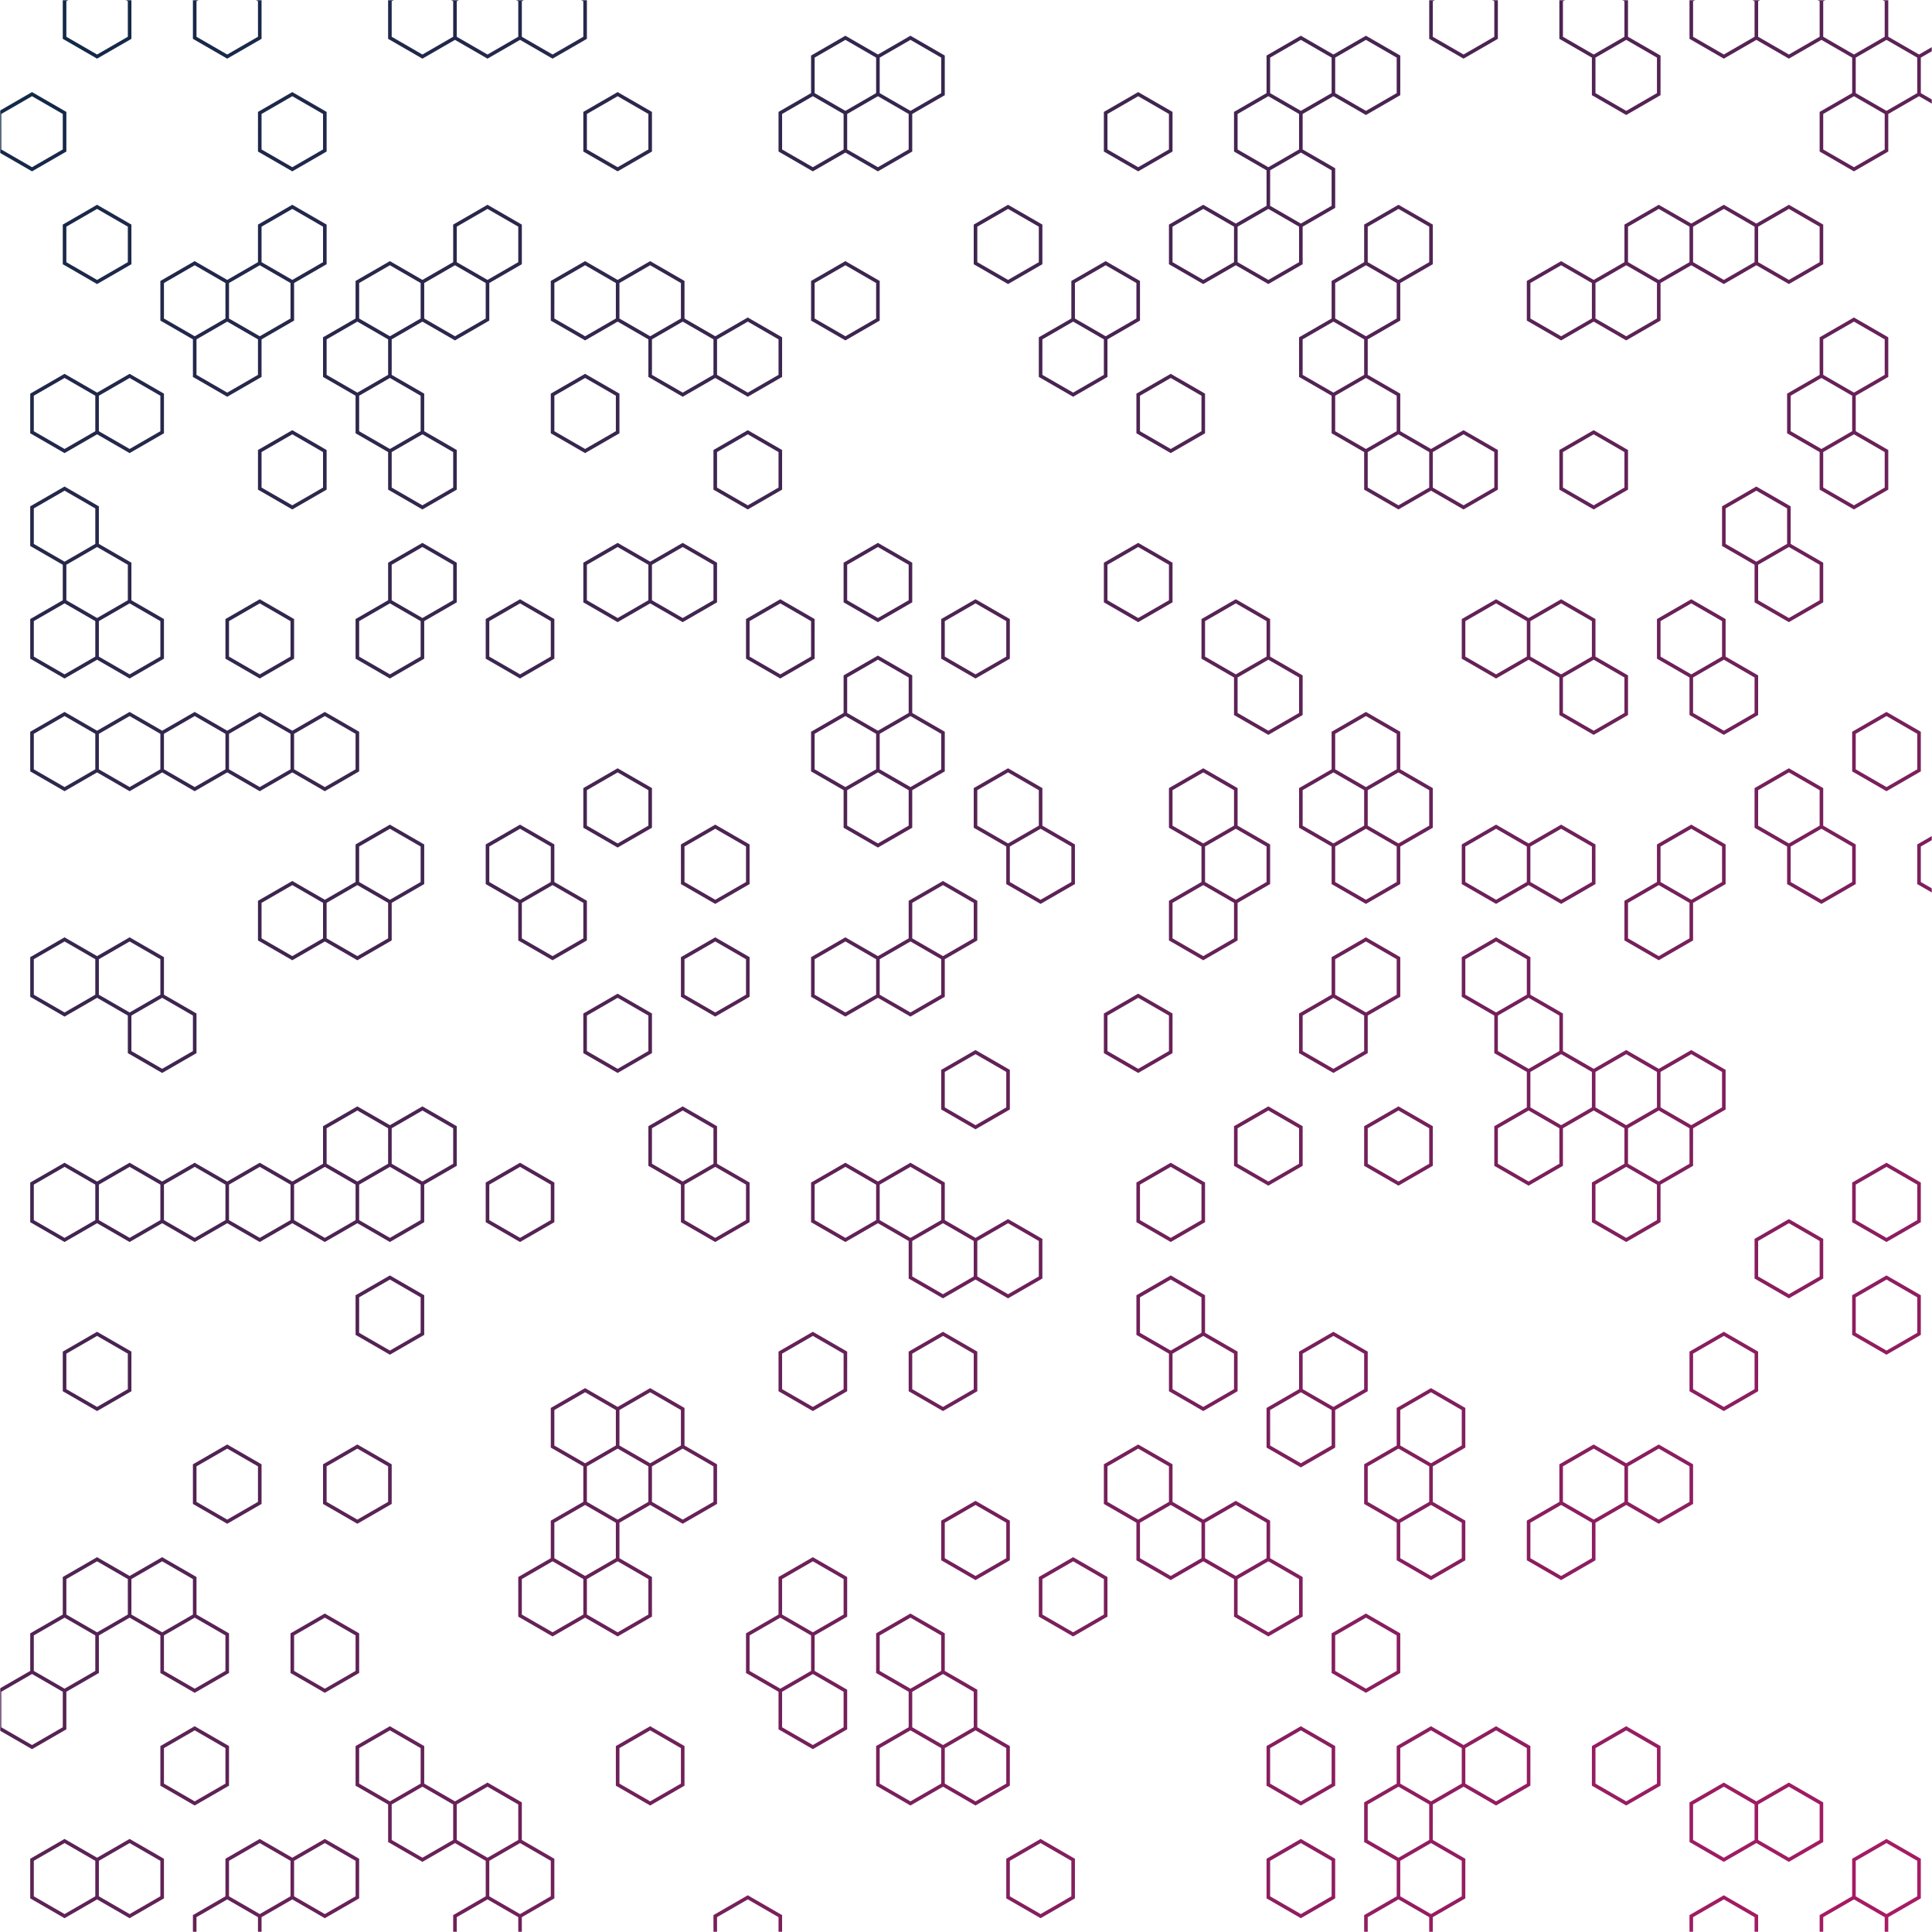 <svg xmlns="http://www.w3.org/2000/svg" version="1.1" xmlns:xlink="http://www.w3.org/1999/xlink" xmlns:svgjs="http://svgjs.com/svgjs" width="1080" height="1080" preserveAspectRatio="none" viewBox="0 0 1080 1080">
    <g mask="url(&quot;#SvgjsMask1053&quot;)" fill="none">
        <path d="M17.9 52.63L36.09 63.13L36.09 84.13L17.9 94.63L-0.29 84.13L-0.29 63.13zM36.09 210.13L54.27 220.63L54.27 241.63L36.09 252.13L17.9 241.63L17.9 220.63zM36.09 273.13L54.27 283.63L54.27 304.63L36.09 315.13L17.9 304.63L17.9 283.63zM36.09 336.13L54.27 346.63L54.27 367.63L36.09 378.13L17.9 367.63L17.9 346.63zM36.09 399.13L54.27 409.63L54.27 430.63L36.09 441.13L17.9 430.63L17.9 409.63zM36.09 525.13L54.27 535.63L54.27 556.63L36.09 567.13L17.9 556.63L17.9 535.63zM36.09 651.13L54.27 661.63L54.27 682.63L36.09 693.13L17.9 682.63L17.9 661.63zM36.09 903.13L54.27 913.63L54.27 934.63L36.09 945.13L17.9 934.63L17.9 913.63zM17.9 934.63L36.09 945.13L36.09 966.13L17.9 976.63L-0.29 966.13L-0.29 945.13zM36.09 1029.13L54.27 1039.63L54.27 1060.63L36.09 1071.13L17.9 1060.63L17.9 1039.63zM54.27 -10.37L72.46 0.13L72.46 21.13L54.27 31.63L36.09 21.13L36.09 0.13zM54.27 115.63L72.46 126.13L72.46 147.13L54.27 157.63L36.09 147.13L36.09 126.13zM72.46 210.13L90.65 220.63L90.65 241.63L72.46 252.13L54.27 241.63L54.27 220.63zM54.27 304.63L72.46 315.13L72.46 336.13L54.27 346.63L36.09 336.13L36.09 315.13zM72.46 336.13L90.65 346.63L90.65 367.63L72.46 378.13L54.27 367.63L54.27 346.63zM72.46 399.13L90.65 409.63L90.65 430.63L72.46 441.13L54.27 430.63L54.27 409.63zM72.46 525.13L90.65 535.63L90.65 556.63L72.46 567.13L54.27 556.63L54.27 535.63zM72.46 651.13L90.65 661.63L90.65 682.63L72.46 693.13L54.27 682.63L54.27 661.63zM54.27 745.63L72.46 756.13L72.46 777.13L54.27 787.63L36.09 777.13L36.09 756.13zM54.27 871.63L72.46 882.13L72.46 903.13L54.27 913.63L36.09 903.13L36.09 882.13zM72.46 1029.13L90.65 1039.63L90.65 1060.63L72.46 1071.13L54.27 1060.63L54.27 1039.63zM108.84 147.13L127.02 157.63L127.02 178.63L108.84 189.13L90.65 178.63L90.65 157.63zM108.84 399.13L127.02 409.63L127.02 430.63L108.84 441.13L90.65 430.63L90.65 409.63zM90.65 556.63L108.84 567.13L108.84 588.13L90.65 598.63L72.46 588.13L72.46 567.13zM108.84 651.13L127.02 661.63L127.02 682.63L108.84 693.13L90.65 682.63L90.65 661.63zM90.65 871.63L108.84 882.13L108.84 903.13L90.65 913.63L72.46 903.13L72.46 882.13zM108.84 903.13L127.02 913.63L127.02 934.63L108.84 945.13L90.65 934.63L90.65 913.63zM108.84 966.13L127.02 976.63L127.02 997.63L108.84 1008.13L90.65 997.63L90.65 976.63zM127.02 -10.37L145.21 0.13L145.21 21.13L127.02 31.63L108.84 21.13L108.84 0.13zM145.21 147.13L163.4 157.63L163.4 178.63L145.21 189.13L127.02 178.63L127.02 157.63zM127.02 178.63L145.21 189.13L145.21 210.13L127.02 220.63L108.84 210.13L108.84 189.13zM145.21 336.13L163.4 346.63L163.4 367.63L145.21 378.13L127.02 367.63L127.02 346.63zM145.21 399.13L163.4 409.63L163.4 430.63L145.21 441.13L127.02 430.63L127.02 409.63zM145.21 651.13L163.4 661.63L163.4 682.63L145.21 693.13L127.02 682.63L127.02 661.63zM127.02 808.63L145.21 819.13L145.21 840.13L127.02 850.63L108.84 840.13L108.84 819.13zM145.21 1029.13L163.4 1039.63L163.4 1060.63L145.21 1071.13L127.02 1060.63L127.02 1039.63zM127.02 1060.63L145.21 1071.13L145.21 1092.13L127.02 1102.63L108.84 1092.13L108.84 1071.13zM163.4 52.63L181.58 63.13L181.58 84.13L163.4 94.63L145.21 84.13L145.21 63.13zM163.4 115.63L181.58 126.13L181.58 147.13L163.4 157.63L145.21 147.13L145.21 126.13zM163.4 241.63L181.58 252.13L181.58 273.13L163.4 283.63L145.21 273.13L145.21 252.13zM181.58 399.13L199.77 409.63L199.77 430.63L181.58 441.13L163.4 430.63L163.4 409.63zM163.4 493.63L181.58 504.13L181.58 525.13L163.4 535.63L145.21 525.13L145.21 504.13zM181.58 651.13L199.77 661.63L199.77 682.63L181.58 693.13L163.4 682.63L163.4 661.63zM181.58 903.13L199.77 913.63L199.77 934.63L181.58 945.13L163.4 934.63L163.4 913.63zM181.58 1029.13L199.77 1039.63L199.77 1060.63L181.58 1071.13L163.4 1060.63L163.4 1039.63zM217.96 147.13L236.14 157.63L236.14 178.63L217.96 189.13L199.77 178.63L199.77 157.63zM199.77 178.63L217.96 189.13L217.96 210.13L199.77 220.63L181.58 210.13L181.58 189.13zM217.96 210.13L236.14 220.63L236.14 241.63L217.96 252.13L199.77 241.63L199.77 220.63zM217.96 336.13L236.14 346.63L236.14 367.63L217.96 378.13L199.77 367.63L199.77 346.63zM217.96 462.13L236.14 472.63L236.14 493.63L217.96 504.13L199.77 493.63L199.77 472.63zM199.77 493.63L217.96 504.13L217.96 525.13L199.77 535.63L181.58 525.13L181.58 504.13zM199.77 619.63L217.96 630.13L217.96 651.13L199.77 661.63L181.58 651.13L181.58 630.13zM217.96 651.13L236.14 661.63L236.14 682.63L217.96 693.13L199.77 682.63L199.77 661.63zM217.96 714.13L236.14 724.63L236.14 745.63L217.96 756.13L199.77 745.63L199.77 724.63zM199.77 808.63L217.96 819.13L217.96 840.13L199.77 850.63L181.58 840.13L181.58 819.13zM217.96 966.13L236.14 976.63L236.14 997.63L217.96 1008.13L199.77 997.63L199.77 976.63zM236.14 -10.37L254.33 0.13L254.33 21.13L236.14 31.63L217.96 21.13L217.96 0.13zM254.33 147.13L272.52 157.63L272.52 178.63L254.33 189.13L236.14 178.63L236.14 157.63zM236.14 241.63L254.33 252.13L254.33 273.13L236.14 283.63L217.96 273.13L217.96 252.13zM236.14 304.63L254.33 315.13L254.33 336.13L236.14 346.63L217.96 336.13L217.96 315.13zM236.14 619.63L254.33 630.13L254.33 651.13L236.14 661.63L217.96 651.13L217.96 630.13zM236.14 997.63L254.33 1008.13L254.33 1029.13L236.14 1039.63L217.96 1029.13L217.96 1008.13zM272.52 -10.37L290.71 0.13L290.71 21.13L272.52 31.63L254.33 21.13L254.33 0.13zM272.52 115.63L290.71 126.13L290.71 147.13L272.52 157.63L254.33 147.13L254.33 126.13zM290.71 336.13L308.89 346.63L308.89 367.63L290.71 378.13L272.52 367.63L272.52 346.63zM290.71 462.13L308.89 472.63L308.89 493.63L290.71 504.13L272.52 493.63L272.52 472.63zM290.71 651.13L308.89 661.63L308.89 682.63L290.71 693.13L272.52 682.63L272.52 661.63zM272.52 997.63L290.71 1008.13L290.71 1029.13L272.52 1039.63L254.33 1029.13L254.33 1008.13zM290.71 1029.13L308.89 1039.63L308.89 1060.63L290.71 1071.13L272.52 1060.63L272.52 1039.63zM272.52 1060.63L290.71 1071.13L290.71 1092.13L272.52 1102.63L254.33 1092.13L254.33 1071.13zM308.89 -10.37L327.08 0.13L327.08 21.13L308.89 31.63L290.71 21.13L290.71 0.13zM327.08 147.13L345.27 157.63L345.27 178.63L327.08 189.13L308.89 178.63L308.89 157.63zM327.08 210.13L345.27 220.63L345.27 241.63L327.08 252.13L308.89 241.63L308.89 220.63zM308.89 493.63L327.08 504.13L327.08 525.13L308.89 535.63L290.71 525.13L290.71 504.13zM327.08 777.13L345.27 787.63L345.27 808.63L327.08 819.13L308.89 808.63L308.89 787.63zM327.08 840.13L345.27 850.63L345.27 871.63L327.08 882.13L308.89 871.63L308.89 850.63zM308.89 871.63L327.08 882.13L327.08 903.13L308.89 913.63L290.71 903.13L290.71 882.13zM345.27 52.63L363.45 63.13L363.45 84.13L345.27 94.63L327.08 84.13L327.08 63.13zM363.45 147.13L381.64 157.63L381.64 178.63L363.45 189.13L345.27 178.63L345.27 157.63zM345.27 304.63L363.45 315.13L363.45 336.13L345.27 346.63L327.08 336.13L327.08 315.13zM345.27 430.63L363.45 441.13L363.45 462.13L345.27 472.63L327.08 462.13L327.08 441.13zM345.27 556.63L363.45 567.13L363.45 588.13L345.27 598.63L327.08 588.13L327.08 567.13zM363.45 777.13L381.64 787.63L381.64 808.63L363.45 819.13L345.27 808.63L345.27 787.63zM345.27 808.63L363.45 819.13L363.45 840.13L345.27 850.63L327.08 840.13L327.08 819.13zM345.27 871.63L363.45 882.13L363.45 903.13L345.27 913.63L327.08 903.13L327.08 882.13zM363.45 966.13L381.64 976.63L381.64 997.63L363.45 1008.13L345.27 997.63L345.27 976.63zM381.64 178.63L399.83 189.13L399.83 210.13L381.64 220.63L363.45 210.13L363.45 189.13zM381.64 304.63L399.83 315.13L399.83 336.13L381.64 346.63L363.45 336.13L363.45 315.13zM399.83 462.13L418.02 472.63L418.02 493.63L399.83 504.13L381.64 493.63L381.64 472.63zM399.83 525.13L418.02 535.63L418.02 556.63L399.83 567.13L381.64 556.63L381.64 535.63zM381.64 619.63L399.83 630.13L399.83 651.13L381.64 661.63L363.45 651.13L363.45 630.13zM399.83 651.13L418.02 661.63L418.02 682.63L399.83 693.13L381.64 682.63L381.64 661.63zM381.64 808.63L399.83 819.13L399.83 840.13L381.64 850.63L363.45 840.13L363.45 819.13zM418.02 178.63L436.2 189.13L436.2 210.13L418.02 220.63L399.83 210.13L399.83 189.13zM418.02 241.63L436.2 252.13L436.2 273.13L418.02 283.63L399.83 273.13L399.83 252.13zM436.2 336.13L454.39 346.63L454.39 367.63L436.2 378.13L418.02 367.63L418.02 346.63zM436.2 903.13L454.39 913.63L454.39 934.63L436.2 945.13L418.02 934.63L418.02 913.63zM418.02 1060.63L436.2 1071.13L436.2 1092.13L418.02 1102.63L399.83 1092.13L399.83 1071.13zM472.58 21.13L490.76 31.63L490.76 52.63L472.58 63.13L454.39 52.63L454.39 31.63zM454.39 52.63L472.58 63.13L472.58 84.13L454.39 94.63L436.2 84.13L436.2 63.13zM472.58 147.13L490.76 157.63L490.76 178.63L472.58 189.13L454.39 178.63L454.39 157.63zM472.58 399.13L490.76 409.63L490.76 430.63L472.58 441.13L454.39 430.63L454.39 409.63zM472.58 525.13L490.76 535.63L490.76 556.63L472.58 567.13L454.39 556.63L454.39 535.63zM472.58 651.13L490.76 661.63L490.76 682.63L472.58 693.13L454.39 682.63L454.39 661.63zM454.39 745.63L472.58 756.13L472.58 777.13L454.39 787.63L436.2 777.13L436.2 756.13zM454.39 871.63L472.58 882.13L472.58 903.13L454.39 913.63L436.2 903.13L436.2 882.13zM454.39 934.63L472.58 945.13L472.58 966.13L454.39 976.63L436.2 966.13L436.2 945.13zM508.95 21.13L527.14 31.63L527.14 52.63L508.95 63.13L490.76 52.63L490.76 31.63zM490.76 52.63L508.95 63.13L508.95 84.13L490.76 94.63L472.58 84.13L472.58 63.13zM490.76 304.63L508.95 315.13L508.95 336.13L490.76 346.63L472.58 336.13L472.58 315.13zM490.76 367.63L508.95 378.13L508.95 399.13L490.76 409.63L472.58 399.13L472.58 378.13zM508.95 399.13L527.14 409.63L527.14 430.63L508.95 441.13L490.76 430.63L490.76 409.63zM490.76 430.63L508.95 441.13L508.95 462.13L490.76 472.63L472.58 462.13L472.58 441.13zM508.95 525.13L527.14 535.63L527.14 556.63L508.95 567.13L490.76 556.63L490.76 535.63zM508.95 651.13L527.14 661.63L527.14 682.63L508.95 693.13L490.76 682.63L490.76 661.63zM508.95 903.13L527.14 913.63L527.14 934.63L508.95 945.13L490.76 934.63L490.76 913.63zM508.95 966.13L527.14 976.63L527.14 997.63L508.95 1008.13L490.76 997.63L490.76 976.63zM545.32 336.13L563.51 346.63L563.51 367.63L545.32 378.13L527.14 367.63L527.14 346.63zM527.14 493.63L545.32 504.13L545.32 525.13L527.14 535.63L508.95 525.13L508.95 504.13zM545.32 588.13L563.51 598.63L563.51 619.63L545.32 630.13L527.14 619.63L527.14 598.63zM527.14 682.63L545.32 693.13L545.32 714.13L527.14 724.63L508.95 714.13L508.95 693.13zM527.14 745.63L545.32 756.13L545.32 777.13L527.14 787.63L508.95 777.13L508.95 756.13zM545.32 840.13L563.51 850.63L563.51 871.63L545.32 882.13L527.14 871.63L527.14 850.63zM527.14 934.63L545.32 945.13L545.32 966.13L527.14 976.63L508.95 966.13L508.95 945.13zM545.32 966.13L563.51 976.63L563.51 997.63L545.32 1008.13L527.14 997.63L527.14 976.63zM563.51 115.63L581.7 126.13L581.7 147.13L563.51 157.63L545.32 147.13L545.32 126.13zM563.51 430.63L581.7 441.13L581.7 462.13L563.51 472.63L545.32 462.13L545.32 441.13zM581.7 462.13L599.89 472.63L599.89 493.63L581.7 504.13L563.51 493.63L563.51 472.63zM563.51 682.63L581.7 693.13L581.7 714.13L563.51 724.63L545.32 714.13L545.32 693.13zM581.7 1029.13L599.89 1039.63L599.89 1060.63L581.7 1071.13L563.51 1060.63L563.51 1039.63zM618.07 147.13L636.26 157.63L636.26 178.63L618.07 189.13L599.89 178.63L599.89 157.63zM599.89 178.63L618.07 189.13L618.07 210.13L599.89 220.63L581.7 210.13L581.7 189.13zM599.89 871.63L618.07 882.13L618.07 903.13L599.89 913.63L581.7 903.13L581.7 882.13zM636.26 52.63L654.45 63.13L654.45 84.13L636.26 94.63L618.07 84.13L618.07 63.13zM654.45 210.13L672.63 220.63L672.63 241.63L654.45 252.13L636.26 241.63L636.26 220.63zM636.26 304.63L654.45 315.13L654.45 336.13L636.26 346.63L618.07 336.13L618.07 315.13zM636.26 556.63L654.45 567.13L654.45 588.13L636.26 598.63L618.07 588.13L618.07 567.13zM654.45 651.13L672.63 661.63L672.63 682.63L654.45 693.13L636.26 682.63L636.26 661.63zM654.45 714.13L672.63 724.63L672.63 745.63L654.45 756.13L636.26 745.63L636.26 724.63zM636.26 808.63L654.45 819.13L654.45 840.13L636.26 850.63L618.07 840.13L618.07 819.13zM654.45 840.13L672.63 850.63L672.63 871.63L654.45 882.13L636.26 871.63L636.26 850.63zM672.63 115.63L690.82 126.13L690.82 147.13L672.63 157.63L654.45 147.13L654.45 126.13zM690.82 336.13L709.01 346.63L709.01 367.63L690.82 378.13L672.63 367.63L672.63 346.63zM672.63 430.63L690.82 441.13L690.82 462.13L672.63 472.63L654.45 462.13L654.45 441.13zM690.82 462.13L709.01 472.63L709.01 493.63L690.82 504.13L672.63 493.63L672.63 472.63zM672.63 493.63L690.82 504.13L690.82 525.13L672.63 535.63L654.45 525.13L654.45 504.13zM672.63 745.63L690.82 756.13L690.82 777.13L672.63 787.63L654.45 777.13L654.45 756.13zM690.82 840.13L709.01 850.63L709.01 871.63L690.82 882.13L672.63 871.63L672.63 850.63zM727.19 21.13L745.38 31.63L745.38 52.63L727.19 63.13L709.01 52.63L709.01 31.63zM709.01 52.63L727.19 63.13L727.19 84.13L709.01 94.63L690.82 84.13L690.82 63.13zM727.19 84.13L745.38 94.63L745.38 115.63L727.19 126.13L709.01 115.63L709.01 94.63zM709.01 115.63L727.19 126.13L727.19 147.13L709.01 157.63L690.82 147.13L690.82 126.13zM709.01 367.63L727.19 378.13L727.19 399.13L709.01 409.63L690.82 399.13L690.82 378.13zM709.01 619.63L727.19 630.13L727.19 651.13L709.01 661.63L690.82 651.13L690.82 630.13zM727.19 777.13L745.38 787.63L745.38 808.63L727.19 819.13L709.01 808.63L709.01 787.63zM709.01 871.63L727.19 882.13L727.19 903.13L709.01 913.63L690.82 903.13L690.82 882.13zM727.19 966.13L745.38 976.63L745.38 997.63L727.19 1008.13L709.01 997.63L709.01 976.63zM727.19 1029.13L745.38 1039.63L745.38 1060.63L727.19 1071.13L709.01 1060.63L709.01 1039.63zM763.57 21.13L781.76 31.63L781.76 52.63L763.57 63.13L745.38 52.63L745.38 31.63zM763.57 147.13L781.76 157.63L781.76 178.63L763.57 189.13L745.38 178.63L745.38 157.63zM745.38 178.63L763.57 189.13L763.57 210.13L745.38 220.63L727.19 210.13L727.19 189.13zM763.57 210.13L781.76 220.63L781.76 241.63L763.57 252.13L745.38 241.63L745.38 220.63zM763.57 399.13L781.76 409.63L781.76 430.63L763.57 441.13L745.38 430.63L745.38 409.63zM745.38 430.63L763.57 441.13L763.57 462.13L745.38 472.63L727.19 462.13L727.19 441.13zM763.57 462.13L781.76 472.63L781.76 493.63L763.57 504.13L745.38 493.63L745.38 472.63zM763.57 525.13L781.76 535.63L781.76 556.63L763.57 567.13L745.38 556.63L745.38 535.63zM745.38 556.63L763.57 567.13L763.57 588.13L745.38 598.63L727.19 588.13L727.19 567.13zM745.38 745.63L763.57 756.13L763.57 777.13L745.38 787.63L727.19 777.13L727.19 756.13zM763.57 903.13L781.76 913.63L781.76 934.63L763.57 945.13L745.38 934.63L745.38 913.63zM781.76 115.63L799.94 126.13L799.94 147.13L781.76 157.63L763.57 147.13L763.57 126.13zM781.76 241.63L799.94 252.13L799.94 273.13L781.76 283.63L763.57 273.13L763.57 252.13zM781.76 430.63L799.94 441.13L799.94 462.13L781.76 472.63L763.57 462.13L763.57 441.13zM781.76 619.63L799.94 630.13L799.94 651.13L781.76 661.63L763.57 651.13L763.57 630.13zM799.94 777.13L818.13 787.63L818.13 808.63L799.94 819.13L781.76 808.63L781.76 787.63zM781.76 808.63L799.94 819.13L799.94 840.13L781.76 850.63L763.57 840.13L763.57 819.13zM799.94 840.13L818.13 850.63L818.13 871.63L799.94 882.13L781.76 871.63L781.76 850.63zM799.94 966.13L818.13 976.63L818.13 997.63L799.94 1008.13L781.76 997.63L781.76 976.63zM781.76 997.63L799.94 1008.13L799.94 1029.13L781.76 1039.63L763.57 1029.13L763.57 1008.13zM799.94 1029.13L818.13 1039.63L818.13 1060.63L799.94 1071.13L781.76 1060.63L781.76 1039.63zM781.76 1060.63L799.94 1071.13L799.94 1092.13L781.76 1102.63L763.57 1092.13L763.57 1071.13zM818.13 -10.37L836.32 0.13L836.32 21.13L818.13 31.63L799.94 21.13L799.94 0.13zM818.13 241.63L836.32 252.13L836.32 273.13L818.13 283.63L799.94 273.13L799.94 252.13zM836.32 336.13L854.5 346.63L854.5 367.63L836.32 378.13L818.13 367.63L818.13 346.63zM836.32 462.13L854.5 472.63L854.5 493.63L836.32 504.13L818.13 493.63L818.13 472.63zM836.32 525.13L854.5 535.63L854.5 556.63L836.32 567.13L818.13 556.63L818.13 535.63zM836.32 966.13L854.5 976.63L854.5 997.63L836.32 1008.13L818.13 997.63L818.13 976.63zM872.69 147.13L890.88 157.63L890.88 178.63L872.69 189.13L854.5 178.63L854.5 157.63zM872.69 336.13L890.88 346.63L890.88 367.63L872.69 378.13L854.5 367.63L854.5 346.63zM872.69 462.13L890.88 472.63L890.88 493.63L872.69 504.13L854.5 493.63L854.5 472.63zM854.5 556.63L872.69 567.13L872.69 588.13L854.5 598.63L836.32 588.13L836.32 567.13zM872.69 588.13L890.88 598.63L890.88 619.63L872.69 630.13L854.5 619.63L854.5 598.63zM854.5 619.63L872.69 630.13L872.69 651.13L854.5 661.63L836.32 651.13L836.32 630.13zM872.69 840.13L890.88 850.63L890.88 871.63L872.69 882.13L854.5 871.63L854.5 850.63zM890.88 -10.37L909.07 0.13L909.07 21.13L890.88 31.63L872.69 21.13L872.69 0.13zM909.07 21.13L927.25 31.63L927.25 52.63L909.07 63.13L890.88 52.63L890.88 31.63zM909.07 147.13L927.25 157.63L927.25 178.63L909.07 189.13L890.88 178.63L890.88 157.63zM890.88 241.63L909.07 252.13L909.07 273.13L890.88 283.63L872.69 273.13L872.69 252.13zM890.88 367.63L909.07 378.13L909.07 399.13L890.88 409.63L872.69 399.13L872.69 378.13zM909.07 588.13L927.25 598.63L927.25 619.63L909.07 630.13L890.88 619.63L890.88 598.63zM909.07 651.13L927.25 661.63L927.25 682.63L909.07 693.13L890.88 682.63L890.88 661.63zM890.88 808.63L909.07 819.13L909.07 840.13L890.88 850.63L872.69 840.13L872.69 819.13zM909.07 966.13L927.25 976.63L927.25 997.63L909.07 1008.13L890.88 997.63L890.88 976.63zM927.25 115.63L945.44 126.13L945.44 147.13L927.25 157.63L909.07 147.13L909.07 126.13zM945.44 336.13L963.63 346.63L963.63 367.63L945.44 378.13L927.25 367.63L927.25 346.63zM945.44 462.13L963.63 472.63L963.63 493.63L945.44 504.13L927.25 493.63L927.25 472.63zM927.25 493.63L945.44 504.13L945.44 525.13L927.25 535.63L909.07 525.13L909.07 504.13zM945.44 588.13L963.63 598.63L963.63 619.63L945.44 630.13L927.25 619.63L927.25 598.63zM927.25 619.63L945.44 630.13L945.44 651.13L927.25 661.63L909.07 651.13L909.07 630.13zM927.25 808.63L945.44 819.13L945.44 840.13L927.25 850.63L909.07 840.13L909.07 819.13zM963.63 -10.37L981.81 0.13L981.81 21.13L963.63 31.63L945.44 21.13L945.44 0.13zM963.63 115.63L981.81 126.13L981.81 147.13L963.63 157.63L945.44 147.13L945.44 126.13zM981.81 273.13L1000 283.63L1000 304.63L981.81 315.13L963.63 304.63L963.63 283.63zM963.63 367.63L981.81 378.13L981.81 399.13L963.63 409.63L945.44 399.13L945.44 378.13zM963.63 745.63L981.81 756.13L981.81 777.13L963.63 787.63L945.44 777.13L945.44 756.13zM963.63 997.63L981.81 1008.13L981.81 1029.13L963.63 1039.63L945.44 1029.13L945.44 1008.13zM963.63 1060.63L981.81 1071.13L981.81 1092.13L963.63 1102.63L945.44 1092.13L945.44 1071.13zM1000 -10.37L1018.19 0.13L1018.19 21.13L1000 31.63L981.81 21.13L981.81 0.13zM1000 115.63L1018.19 126.13L1018.19 147.13L1000 157.63L981.81 147.13L981.81 126.13zM1018.19 210.13L1036.37 220.63L1036.37 241.63L1018.19 252.13L1000 241.63L1000 220.63zM1000 304.63L1018.19 315.13L1018.19 336.13L1000 346.63L981.81 336.13L981.81 315.13zM1000 430.63L1018.19 441.13L1018.19 462.13L1000 472.63L981.81 462.13L981.81 441.13zM1018.19 462.13L1036.37 472.63L1036.37 493.63L1018.19 504.13L1000 493.63L1000 472.63zM1000 682.63L1018.19 693.13L1018.19 714.13L1000 724.63L981.81 714.13L981.81 693.13zM1000 997.63L1018.19 1008.13L1018.19 1029.13L1000 1039.63L981.81 1029.13L981.81 1008.13zM1036.37 -10.37L1054.56 0.13L1054.56 21.13L1036.37 31.63L1018.19 21.13L1018.19 0.13zM1054.56 21.13L1072.75 31.63L1072.75 52.63L1054.56 63.13L1036.37 52.63L1036.37 31.63zM1036.37 52.63L1054.56 63.13L1054.56 84.13L1036.37 94.63L1018.19 84.13L1018.19 63.13zM1036.37 178.63L1054.56 189.13L1054.56 210.13L1036.37 220.63L1018.19 210.13L1018.19 189.13zM1036.37 241.63L1054.56 252.13L1054.56 273.13L1036.37 283.63L1018.19 273.13L1018.19 252.13zM1054.56 399.13L1072.75 409.63L1072.75 430.63L1054.56 441.13L1036.37 430.63L1036.37 409.63zM1054.56 651.13L1072.75 661.63L1072.75 682.63L1054.56 693.13L1036.37 682.63L1036.37 661.63zM1054.56 714.13L1072.75 724.63L1072.75 745.63L1054.56 756.13L1036.37 745.63L1036.37 724.63zM1054.56 1029.13L1072.75 1039.63L1072.75 1060.63L1054.56 1071.13L1036.37 1060.63L1036.37 1039.63zM1036.37 1060.63L1054.56 1071.13L1054.56 1092.13L1036.37 1102.63L1018.19 1092.13L1018.19 1071.13zM1090.94 21.13L1109.12 31.63L1109.12 52.63L1090.94 63.13L1072.75 52.63L1072.75 31.63zM1090.94 462.13L1109.12 472.63L1109.12 493.63L1090.94 504.13L1072.75 493.63L1072.75 472.63z" stroke="url(#SvgjsLinearGradient1054)" stroke-width="2"></path>
    </g>
    <defs>
        <mask id="SvgjsMask1053">
            <rect width="1080" height="1080" fill="#ffffff"></rect>
        </mask>
        <linearGradient x1="0" y1="0" x2="1080" y2="1080" gradientUnits="userSpaceOnUse" id="SvgjsLinearGradient1054">
            <stop stop-color="#0e2a47" offset="0"></stop>
            <stop stop-color="rgba(170, 27, 100, 1)" offset="1"></stop>
        </linearGradient>
    </defs>
</svg>